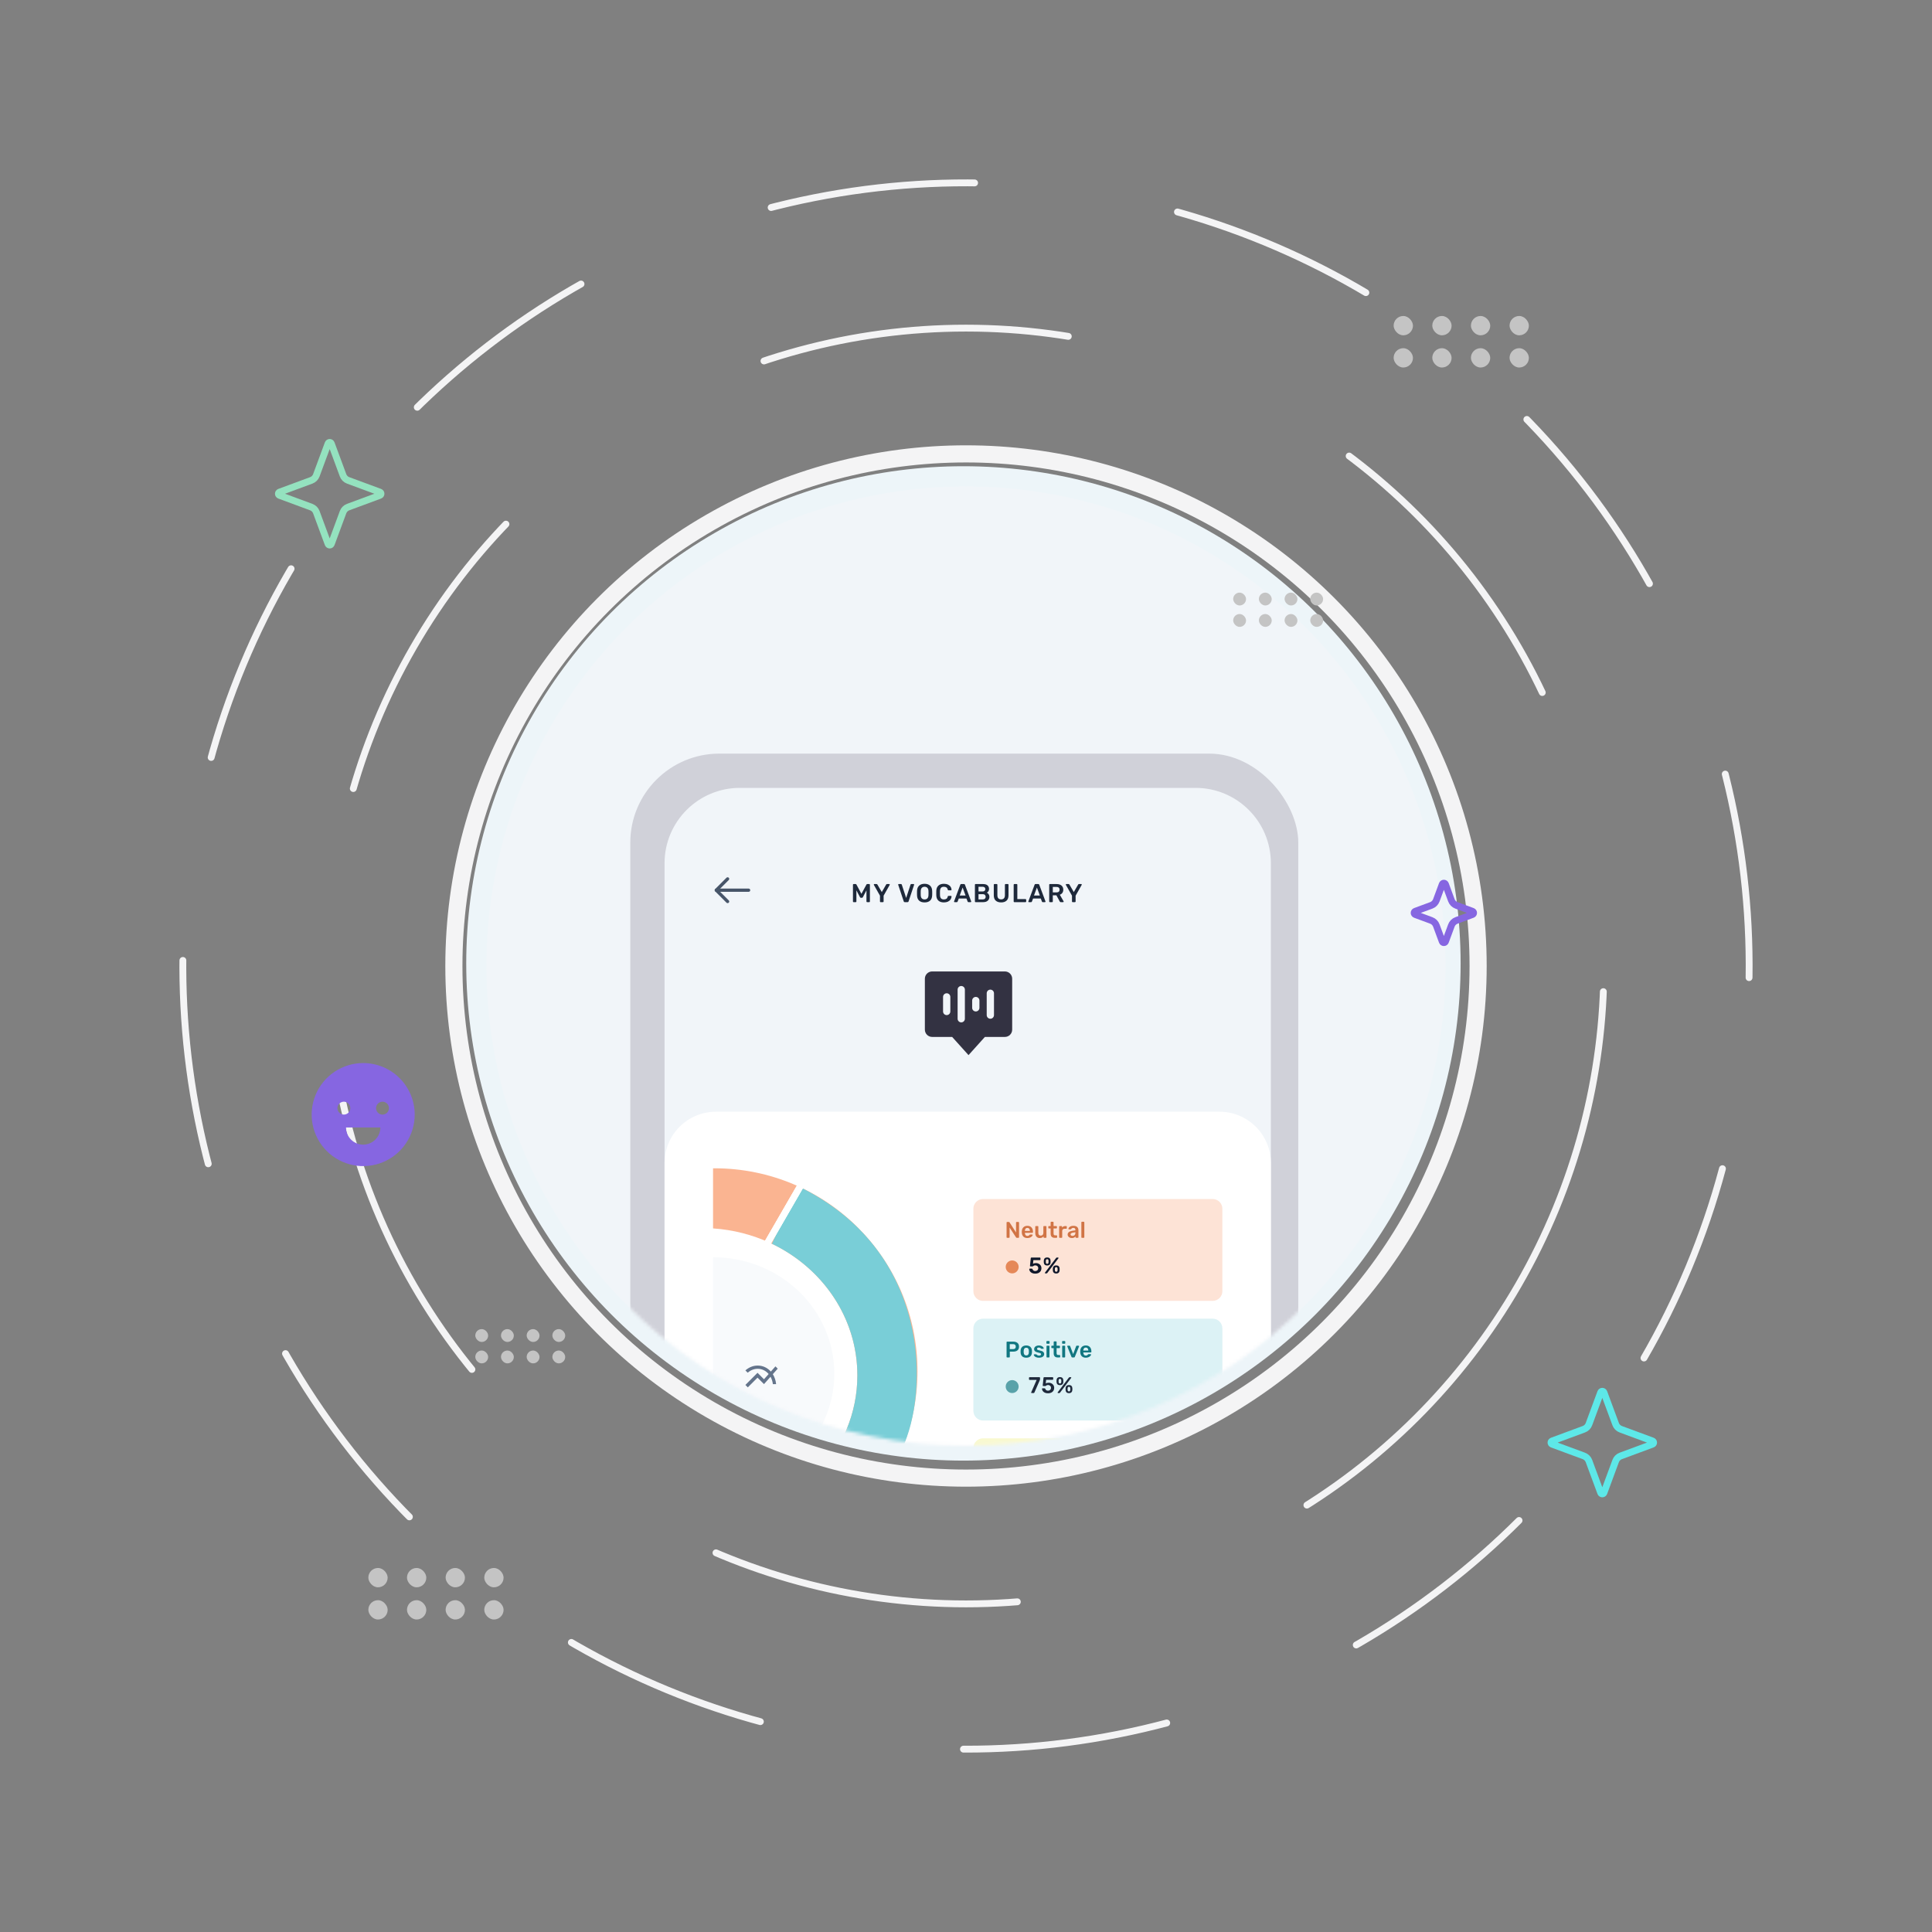 <svg xmlns="http://www.w3.org/2000/svg" width="564" height="564" viewBox="0 0 564 564" fill="none">
<rect x="0" y="0" width="564" height="564" fill="#808080" stroke="none"/>
<circle cx="281.248" cy="281.248" r="145.143" fill="#EDF5F9"/>
<circle cx="282" cy="282" r="228.619" transform="rotate(15 282 282)" stroke="#F4F4F5" stroke-width="2" stroke-linecap="round" stroke-linejoin="round" stroke-dasharray="60 60"/>
<circle cx="282" cy="282" r="186.213" transform="rotate(30 282 282)" stroke="#F4F4F5" stroke-width="2" stroke-linecap="round" stroke-linejoin="round" stroke-dasharray="90 90"/>
<rect x="406.838" y="92.244" width="5.64" height="5.64" rx="2.82" fill="#C4C4C4"/>
<rect x="418.119" y="92.244" width="5.64" height="5.64" rx="2.82" fill="#C4C4C4"/>
<rect x="429.398" y="92.244" width="5.64" height="5.64" rx="2.82" fill="#C4C4C4"/>
<rect x="440.68" y="92.244" width="5.64" height="5.64" rx="2.82" fill="#C4C4C4"/>
<rect x="406.838" y="101.645" width="5.64" height="5.64" rx="2.82" fill="#C4C4C4"/>
<rect x="418.119" y="101.645" width="5.64" height="5.64" rx="2.82" fill="#C4C4C4"/>
<rect x="429.398" y="101.645" width="5.64" height="5.64" rx="2.82" fill="#C4C4C4"/>
<rect x="440.68" y="101.645" width="5.64" height="5.64" rx="2.82" fill="#C4C4C4"/>
<g clip-path="url(#clip0)">
<path d="M106.023 310.335C103.048 310.335 100.14 311.217 97.667 312.87C95.194 314.522 93.266 316.871 92.127 319.62C90.989 322.368 90.691 325.392 91.271 328.31C91.852 331.228 93.284 333.908 95.388 336.011C97.491 338.115 100.171 339.547 103.089 340.127C106.006 340.708 109.031 340.41 111.779 339.271C114.527 338.133 116.876 336.205 118.529 333.732C120.182 331.258 121.064 328.35 121.064 325.376C121.064 321.387 119.479 317.561 116.659 314.74C113.838 311.92 110.012 310.335 106.023 310.335V310.335ZM98.503 323.496C98.503 323.124 98.613 322.76 98.82 322.451C99.026 322.142 99.32 321.901 99.663 321.759C100.007 321.616 100.385 321.579 100.75 321.652C101.114 321.724 101.449 321.903 101.712 322.166C101.975 322.429 102.154 322.764 102.227 323.129C102.299 323.493 102.262 323.871 102.12 324.215C101.978 324.559 101.737 324.852 101.427 325.059C101.118 325.265 100.755 325.376 100.383 325.376C99.884 325.376 99.406 325.178 99.053 324.825C98.701 324.472 98.503 323.994 98.503 323.496ZM106.023 334.149C104.693 334.149 103.418 333.621 102.478 332.681C101.538 331.741 101.01 330.465 101.01 329.136H111.037C111.037 330.465 110.509 331.741 109.568 332.681C108.628 333.621 107.353 334.149 106.023 334.149ZM111.663 325.376C111.292 325.376 110.928 325.265 110.619 325.059C110.31 324.852 110.069 324.559 109.926 324.215C109.784 323.871 109.747 323.493 109.819 323.129C109.892 322.764 110.071 322.429 110.334 322.166C110.597 321.903 110.932 321.724 111.297 321.652C111.661 321.579 112.039 321.616 112.383 321.759C112.726 321.901 113.02 322.142 113.227 322.451C113.433 322.76 113.544 323.124 113.544 323.496C113.544 323.994 113.345 324.472 112.993 324.825C112.64 325.178 112.162 325.376 111.663 325.376Z" fill="#8666E1"/>
</g>
<rect x="107.527" y="457.734" width="5.64" height="5.64" rx="2.82" fill="#C4C4C4"/>
<rect x="118.809" y="457.734" width="5.64" height="5.64" rx="2.82" fill="#C4C4C4"/>
<rect x="130.088" y="457.734" width="5.64" height="5.64" rx="2.82" fill="#C4C4C4"/>
<rect x="141.369" y="457.734" width="5.64" height="5.64" rx="2.82" fill="#C4C4C4"/>
<rect x="107.527" y="467.134" width="5.64" height="5.64" rx="2.82" fill="#C4C4C4"/>
<rect x="118.809" y="467.134" width="5.64" height="5.64" rx="2.82" fill="#C4C4C4"/>
<rect x="130.088" y="467.134" width="5.64" height="5.64" rx="2.82" fill="#C4C4C4"/>
<rect x="141.369" y="467.134" width="5.64" height="5.64" rx="2.82" fill="#C4C4C4"/>
<path d="M468.223 406.474L471.655 415.749C471.908 416.433 472.448 416.973 473.132 417.226L482.406 420.658C482.841 420.819 482.841 421.434 482.406 421.596L473.132 425.027C472.448 425.281 471.908 425.82 471.655 426.504L468.223 435.779C468.062 436.214 467.446 436.214 467.285 435.779L463.853 426.504C463.6 425.82 463.061 425.281 462.376 425.027L453.102 421.596C452.667 421.434 452.667 420.819 453.102 420.658L462.376 417.226C463.061 416.973 463.6 416.433 463.853 415.749L467.285 406.474C467.446 406.039 468.062 406.039 468.223 406.474Z" stroke="#5DE8E8" stroke-width="2"/>
<path d="M96.715 129.483L100.147 138.757C100.4 139.441 100.94 139.981 101.624 140.234L110.898 143.666C111.334 143.827 111.334 144.443 110.898 144.604L101.624 148.036C100.94 148.289 100.4 148.828 100.147 149.513L96.715 158.787C96.554 159.222 95.938 159.222 95.777 158.787L92.346 149.513C92.092 148.828 91.553 148.289 90.868 148.036L81.594 144.604C81.159 144.443 81.159 143.827 81.594 143.666L90.868 140.234C91.553 139.981 92.092 139.441 92.346 138.757L95.777 129.483C95.938 129.047 96.554 129.047 96.715 129.483Z" stroke="#94E2BF" stroke-width="2"/>
<circle cx="282" cy="282" r="140" fill="#F1F5F9"/>
<circle cx="282" cy="282" r="149.5" stroke="#F4F4F5" stroke-width="5"/>
<mask id="mask0" mask-type="alpha" maskUnits="userSpaceOnUse" x="142" y="142" width="280" height="280">
<circle cx="282" cy="282" r="140" fill="#F1F5F9"/>
</mask>
<g mask="url(#mask0)">
<rect x="184" y="220" width="195" height="274" rx="26" fill="#D0D1D9"/>
<path d="M194 252C194 239.85 203.85 230 216 230H349C361.15 230 371 239.85 371 252V462C371 474.15 361.15 484 349 484H216C203.85 484 194 474.15 194 462V252Z" fill="#F1F5F9"/>
<path d="M249.189 263.362C249.133 263.362 249.088 263.347 249.053 263.317C249.018 263.281 249 263.236 249 263.181V258.264C249 258.209 249.018 258.164 249.053 258.128C249.088 258.093 249.133 258.076 249.189 258.076H249.785C249.891 258.076 249.967 258.123 250.012 258.219L251.47 260.938L252.942 258.219C252.992 258.123 253.068 258.076 253.169 258.076H253.758C253.813 258.076 253.858 258.093 253.894 258.128C253.929 258.164 253.947 258.209 253.947 258.264V263.181C253.947 263.236 253.929 263.281 253.894 263.317C253.858 263.347 253.813 263.362 253.758 263.362H253.123C253.073 263.362 253.03 263.344 252.995 263.309C252.96 263.274 252.942 263.231 252.942 263.181V259.911L251.885 261.927C251.819 262.038 251.734 262.093 251.628 262.093H251.318C251.213 262.093 251.127 262.038 251.062 261.927L250.004 259.911V263.181C250.004 263.231 249.987 263.274 249.952 263.309C249.921 263.344 249.879 263.362 249.823 263.362H249.189Z" fill="#1E293B"/>
<path d="M257.07 263.362C257.019 263.362 256.977 263.344 256.941 263.309C256.906 263.274 256.888 263.231 256.888 263.181V261.474L255.106 258.317C255.091 258.292 255.083 258.264 255.083 258.234C255.083 258.189 255.099 258.151 255.129 258.121C255.159 258.091 255.194 258.076 255.235 258.076H255.907C255.962 258.076 256.007 258.091 256.043 258.121C256.083 258.151 256.113 258.184 256.133 258.219L257.417 260.417L258.693 258.219C258.754 258.123 258.832 258.076 258.927 258.076H259.592C259.637 258.076 259.675 258.091 259.705 258.121C259.736 258.151 259.751 258.189 259.751 258.234C259.751 258.264 259.743 258.292 259.728 258.317L257.946 261.474V263.181C257.946 263.231 257.928 263.274 257.893 263.309C257.858 263.344 257.812 263.362 257.757 263.362H257.07Z" fill="#1E293B"/>
<path d="M264.115 263.362C263.969 263.362 263.873 263.291 263.828 263.15L262.212 258.302L262.197 258.234C262.197 258.189 262.212 258.151 262.242 258.121C262.272 258.091 262.31 258.076 262.355 258.076H263.02C263.085 258.076 263.136 258.093 263.171 258.128C263.211 258.159 263.239 258.196 263.254 258.242L264.53 262.131L265.807 258.242C265.817 258.201 265.842 258.164 265.882 258.128C265.922 258.093 265.975 258.076 266.041 258.076H266.705C266.746 258.076 266.781 258.091 266.811 258.121C266.846 258.151 266.864 258.189 266.864 258.234L266.849 258.302L265.233 263.15C265.187 263.291 265.092 263.362 264.946 263.362H264.115Z" fill="#1E293B"/>
<path d="M269.91 263.437C269.225 263.437 268.692 263.264 268.309 262.916C267.926 262.569 267.725 262.053 267.705 261.368C267.7 261.222 267.697 261.008 267.697 260.726C267.697 260.439 267.7 260.223 267.705 260.077C267.725 259.407 267.931 258.894 268.324 258.536C268.717 258.179 269.245 258 269.91 258C270.575 258 271.103 258.179 271.496 258.536C271.894 258.894 272.103 259.407 272.123 260.077C272.133 260.369 272.138 260.585 272.138 260.726C272.138 260.862 272.133 261.076 272.123 261.368C272.098 262.053 271.894 262.569 271.511 262.916C271.128 263.264 270.595 263.437 269.91 263.437ZM269.91 262.569C270.247 262.569 270.517 262.468 270.718 262.267C270.919 262.06 271.028 261.748 271.043 261.33C271.053 261.028 271.058 260.824 271.058 260.719C271.058 260.603 271.053 260.399 271.043 260.107C271.028 259.689 270.919 259.379 270.718 259.178C270.517 258.972 270.247 258.868 269.91 258.868C269.578 258.868 269.311 258.972 269.11 259.178C268.908 259.379 268.8 259.689 268.785 260.107C268.78 260.253 268.777 260.457 268.777 260.719C268.777 260.975 268.78 261.179 268.785 261.33C268.8 261.748 268.906 262.06 269.102 262.267C269.303 262.468 269.573 262.569 269.91 262.569Z" fill="#1E293B"/>
<path d="M275.546 263.437C274.851 263.437 274.313 263.259 273.93 262.901C273.552 262.544 273.351 262.04 273.326 261.391C273.321 261.255 273.318 261.033 273.318 260.726C273.318 260.414 273.321 260.188 273.326 260.047C273.351 259.402 273.555 258.901 273.938 258.544C274.325 258.181 274.861 258 275.546 258C275.994 258 276.384 258.078 276.717 258.234C277.049 258.385 277.306 258.594 277.487 258.861C277.668 259.123 277.764 259.42 277.774 259.752V259.767C277.774 259.807 277.756 259.843 277.721 259.873C277.691 259.898 277.656 259.911 277.615 259.911H276.898C276.838 259.911 276.792 259.898 276.762 259.873C276.732 259.848 276.707 259.8 276.687 259.729C276.606 259.412 276.473 259.191 276.286 259.065C276.1 258.934 275.851 258.868 275.539 258.868C274.814 258.868 274.436 259.274 274.406 260.084C274.401 260.22 274.398 260.429 274.398 260.711C274.398 260.993 274.401 261.207 274.406 261.353C274.436 262.164 274.814 262.569 275.539 262.569C275.851 262.569 276.1 262.504 276.286 262.373C276.478 262.242 276.611 262.02 276.687 261.708C276.702 261.638 276.724 261.59 276.754 261.565C276.79 261.539 276.838 261.527 276.898 261.527H277.615C277.661 261.527 277.698 261.542 277.729 261.572C277.764 261.602 277.779 261.64 277.774 261.685C277.764 262.018 277.668 262.317 277.487 262.584C277.306 262.846 277.049 263.055 276.717 263.211C276.384 263.362 275.994 263.437 275.546 263.437Z" fill="#1E293B"/>
<path d="M278.663 263.362C278.623 263.362 278.585 263.347 278.55 263.317C278.52 263.286 278.505 263.249 278.505 263.203L278.52 263.135L280.34 258.264C280.375 258.138 280.463 258.076 280.604 258.076H281.428C281.558 258.076 281.647 258.138 281.692 258.264L283.512 263.135C283.517 263.15 283.519 263.173 283.519 263.203C283.519 263.249 283.504 263.286 283.474 263.317C283.444 263.347 283.409 263.362 283.368 263.362H282.711C282.646 263.362 282.596 263.347 282.56 263.317C282.525 263.286 282.502 263.254 282.492 263.218L282.137 262.297H279.894L279.54 263.218C279.499 263.314 279.426 263.362 279.321 263.362H278.663ZM281.873 261.429L281.012 259.095L280.159 261.429H281.873Z" fill="#1E293B"/>
<path d="M284.783 263.362C284.733 263.362 284.69 263.344 284.655 263.309C284.62 263.274 284.602 263.231 284.602 263.181V258.264C284.602 258.209 284.617 258.164 284.647 258.128C284.683 258.093 284.728 258.076 284.783 258.076H286.973C287.562 258.076 288 258.206 288.287 258.468C288.579 258.725 288.725 259.077 288.725 259.526C288.725 259.787 288.66 260.011 288.529 260.198C288.403 260.379 288.255 260.51 288.084 260.59C288.295 260.686 288.471 260.842 288.612 261.059C288.758 261.275 288.831 261.522 288.831 261.799C288.831 262.267 288.673 262.644 288.355 262.931C288.043 263.218 287.603 263.362 287.034 263.362H284.783ZM286.837 260.243C287.099 260.243 287.298 260.18 287.434 260.054C287.57 259.928 287.638 259.76 287.638 259.548C287.638 259.332 287.57 259.166 287.434 259.05C287.298 258.929 287.099 258.868 286.837 258.868H285.652V260.243H286.837ZM286.913 262.561C287.175 262.561 287.379 262.491 287.525 262.35C287.671 262.204 287.744 262.02 287.744 261.799C287.744 261.572 287.671 261.388 287.525 261.247C287.379 261.101 287.175 261.028 286.913 261.028H285.652V262.561H286.913Z" fill="#1E293B"/>
<path d="M292.264 263.437C291.584 263.437 291.056 263.264 290.678 262.916C290.3 262.569 290.112 262.043 290.112 261.338V258.264C290.112 258.209 290.127 258.164 290.157 258.128C290.192 258.093 290.237 258.076 290.293 258.076H290.98C291.035 258.076 291.078 258.093 291.108 258.128C291.144 258.164 291.161 258.209 291.161 258.264V261.338C291.161 261.741 291.257 262.045 291.448 262.252C291.64 262.453 291.912 262.554 292.264 262.554C292.616 262.554 292.886 262.453 293.072 262.252C293.263 262.045 293.359 261.741 293.359 261.338V258.264C293.359 258.209 293.377 258.164 293.412 258.128C293.447 258.093 293.492 258.076 293.548 258.076H294.227C294.283 258.076 294.326 258.093 294.356 258.128C294.391 258.164 294.409 258.209 294.409 258.264V261.338C294.409 262.043 294.22 262.569 293.842 262.916C293.47 263.264 292.944 263.437 292.264 263.437Z" fill="#1E293B"/>
<path d="M296.1 263.362C296.049 263.362 296.006 263.344 295.971 263.309C295.936 263.274 295.918 263.231 295.918 263.181V258.257C295.918 258.201 295.936 258.159 295.971 258.128C296.006 258.093 296.049 258.076 296.1 258.076H296.802C296.857 258.076 296.9 258.093 296.93 258.128C296.965 258.159 296.983 258.201 296.983 258.257V262.463H299.377C299.432 262.463 299.478 262.481 299.513 262.516C299.548 262.551 299.566 262.597 299.566 262.652V263.181C299.566 263.236 299.548 263.281 299.513 263.317C299.478 263.347 299.432 263.362 299.377 263.362H296.1Z" fill="#1E293B"/>
<path d="M300.352 263.362C300.312 263.362 300.274 263.347 300.239 263.317C300.208 263.286 300.193 263.249 300.193 263.203L300.208 263.135L302.028 258.264C302.064 258.138 302.152 258.076 302.293 258.076H303.116C303.247 258.076 303.335 258.138 303.38 258.264L305.2 263.135C305.205 263.15 305.208 263.173 305.208 263.203C305.208 263.249 305.193 263.286 305.163 263.317C305.132 263.347 305.097 263.362 305.057 263.362H304.4C304.334 263.362 304.284 263.347 304.249 263.317C304.213 263.286 304.191 263.254 304.181 263.218L303.826 262.297H301.583L301.228 263.218C301.188 263.314 301.115 263.362 301.009 263.362H300.352ZM303.561 261.429L302.701 259.095L301.847 261.429H303.561Z" fill="#1E293B"/>
<path d="M306.472 263.362C306.421 263.362 306.379 263.344 306.343 263.309C306.308 263.274 306.29 263.231 306.29 263.181V258.264C306.29 258.209 306.306 258.164 306.336 258.128C306.371 258.093 306.416 258.076 306.472 258.076H308.428C309.042 258.076 309.523 258.219 309.87 258.506C310.223 258.793 310.399 259.201 310.399 259.729C310.399 260.097 310.308 260.407 310.127 260.658C309.951 260.905 309.704 261.084 309.387 261.194L310.489 263.12C310.504 263.15 310.512 263.178 310.512 263.203C310.512 263.249 310.494 263.286 310.459 263.317C310.429 263.347 310.394 263.362 310.353 263.362H309.666C309.586 263.362 309.523 263.344 309.477 263.309C309.437 263.274 309.399 263.223 309.364 263.158L308.39 261.368H307.34V263.181C307.34 263.231 307.323 263.274 307.287 263.309C307.257 263.344 307.214 263.362 307.159 263.362H306.472ZM308.405 260.515C308.707 260.515 308.934 260.447 309.085 260.311C309.241 260.175 309.319 259.979 309.319 259.722C309.319 259.465 309.241 259.266 309.085 259.125C308.934 258.984 308.707 258.914 308.405 258.914H307.34V260.515H308.405Z" fill="#1E293B"/>
<path d="M313.121 263.362C313.071 263.362 313.028 263.344 312.993 263.309C312.958 263.274 312.94 263.231 312.94 263.181V261.474L311.158 258.317C311.143 258.292 311.135 258.264 311.135 258.234C311.135 258.189 311.15 258.151 311.18 258.121C311.21 258.091 311.246 258.076 311.286 258.076H311.958C312.014 258.076 312.059 258.091 312.094 258.121C312.134 258.151 312.165 258.184 312.185 258.219L313.469 260.417L314.745 258.219C314.805 258.123 314.883 258.076 314.979 258.076H315.644C315.689 258.076 315.727 258.091 315.757 258.121C315.787 258.151 315.802 258.189 315.802 258.234C315.802 258.264 315.795 258.292 315.779 258.317L313.997 261.474V263.181C313.997 263.231 313.98 263.274 313.944 263.309C313.909 263.344 313.864 263.362 313.808 263.362H313.121Z" fill="#1E293B"/>
<g clip-path="url(#clip1)">
<g clip-path="url(#clip2)">
<path fill-rule="evenodd" clip-rule="evenodd" d="M208.633 259.872C208.633 259.611 208.844 259.4 209.105 259.4H218.545C218.805 259.4 219.017 259.611 219.017 259.872C219.017 260.133 218.805 260.344 218.545 260.344H209.105C208.844 260.344 208.633 260.133 208.633 259.872Z" fill="#475569"/>
<path fill-rule="evenodd" clip-rule="evenodd" d="M212.743 256.234C212.927 256.418 212.927 256.717 212.743 256.902L209.772 259.872L212.743 262.842C212.927 263.026 212.927 263.325 212.743 263.51C212.558 263.694 212.259 263.694 212.075 263.51L208.771 260.206C208.587 260.021 208.587 259.722 208.771 259.538L212.075 256.234C212.259 256.05 212.558 256.05 212.743 256.234Z" fill="#475569"/>
</g>
</g>
<path d="M249.259 359.288C249.204 359.288 249.158 359.273 249.123 359.243C249.088 359.207 249.07 359.162 249.07 359.107V354.19C249.07 354.135 249.088 354.09 249.123 354.054C249.158 354.019 249.204 354.002 249.259 354.002H249.856C249.961 354.002 250.037 354.049 250.082 354.145L251.54 356.864L253.012 354.145C253.063 354.049 253.138 354.002 253.239 354.002H253.828C253.883 354.002 253.929 354.019 253.964 354.054C253.999 354.09 254.017 354.135 254.017 354.19V359.107C254.017 359.162 253.999 359.207 253.964 359.243C253.929 359.273 253.883 359.288 253.828 359.288H253.194C253.143 359.288 253.101 359.27 253.065 359.235C253.03 359.2 253.012 359.157 253.012 359.107V355.837L251.955 357.853C251.89 357.964 251.804 358.019 251.698 358.019H251.389C251.283 358.019 251.197 357.964 251.132 357.853L250.075 355.837V359.107C250.075 359.157 250.057 359.2 250.022 359.235C249.992 359.27 249.949 359.288 249.893 359.288H249.259Z" fill="#1E293B"/>
<path d="M257.14 359.288C257.09 359.288 257.047 359.27 257.012 359.235C256.976 359.2 256.959 359.157 256.959 359.107V357.4L255.176 354.243C255.161 354.218 255.154 354.19 255.154 354.16C255.154 354.115 255.169 354.077 255.199 354.047C255.229 354.017 255.265 354.002 255.305 354.002H255.977C256.032 354.002 256.078 354.017 256.113 354.047C256.153 354.077 256.183 354.11 256.204 354.145L257.487 356.343L258.764 354.145C258.824 354.049 258.902 354.002 258.998 354.002H259.662C259.708 354.002 259.745 354.017 259.776 354.047C259.806 354.077 259.821 354.115 259.821 354.16C259.821 354.19 259.813 354.218 259.798 354.243L258.016 357.4V359.107C258.016 359.157 257.998 359.2 257.963 359.235C257.928 359.27 257.883 359.288 257.827 359.288H257.14Z" fill="#1E293B"/>
<path d="M264.185 359.288C264.039 359.288 263.944 359.217 263.898 359.076L262.282 354.228L262.267 354.16C262.267 354.115 262.282 354.077 262.312 354.047C262.343 354.017 262.38 354.002 262.426 354.002H263.09C263.156 354.002 263.206 354.019 263.241 354.054C263.282 354.085 263.309 354.122 263.324 354.168L264.601 358.057L265.877 354.168C265.887 354.127 265.912 354.09 265.953 354.054C265.993 354.019 266.046 354.002 266.111 354.002H266.776C266.816 354.002 266.851 354.017 266.881 354.047C266.917 354.077 266.934 354.115 266.934 354.16L266.919 354.228L265.303 359.076C265.258 359.217 265.162 359.288 265.016 359.288H264.185Z" fill="#1E293B"/>
<path d="M269.98 359.363C269.296 359.363 268.762 359.19 268.379 358.842C267.997 358.495 267.795 357.979 267.775 357.294C267.77 357.148 267.768 356.934 267.768 356.652C267.768 356.365 267.77 356.149 267.775 356.003C267.795 355.333 268.002 354.82 268.394 354.462C268.787 354.105 269.316 353.926 269.98 353.926C270.645 353.926 271.174 354.105 271.566 354.462C271.964 354.82 272.173 355.333 272.193 356.003C272.203 356.295 272.208 356.511 272.208 356.652C272.208 356.788 272.203 357.002 272.193 357.294C272.168 357.979 271.964 358.495 271.581 358.842C271.199 359.19 270.665 359.363 269.98 359.363ZM269.98 358.495C270.318 358.495 270.587 358.394 270.788 358.193C270.99 357.986 271.098 357.674 271.113 357.256C271.123 356.954 271.128 356.75 271.128 356.645C271.128 356.529 271.123 356.325 271.113 356.033C271.098 355.615 270.99 355.306 270.788 355.104C270.587 354.898 270.318 354.795 269.98 354.795C269.648 354.795 269.381 354.898 269.18 355.104C268.978 355.306 268.87 355.615 268.855 356.033C268.85 356.179 268.848 356.383 268.848 356.645C268.848 356.902 268.85 357.105 268.855 357.256C268.87 357.674 268.976 357.986 269.172 358.193C269.374 358.394 269.643 358.495 269.98 358.495Z" fill="#1E293B"/>
<path d="M275.616 359.363C274.922 359.363 274.383 359.185 274 358.827C273.623 358.47 273.421 357.966 273.396 357.317C273.391 357.181 273.389 356.959 273.389 356.652C273.389 356.34 273.391 356.114 273.396 355.973C273.421 355.328 273.625 354.827 274.008 354.47C274.396 354.107 274.932 353.926 275.616 353.926C276.065 353.926 276.455 354.004 276.787 354.16C277.119 354.311 277.376 354.52 277.557 354.787C277.739 355.049 277.834 355.346 277.844 355.678V355.693C277.844 355.733 277.827 355.769 277.791 355.799C277.761 355.824 277.726 355.837 277.686 355.837H276.968C276.908 355.837 276.863 355.824 276.832 355.799C276.802 355.774 276.777 355.726 276.757 355.655C276.676 355.338 276.543 355.117 276.357 354.991C276.17 354.86 275.921 354.795 275.609 354.795C274.884 354.795 274.506 355.2 274.476 356.01C274.471 356.146 274.469 356.355 274.469 356.637C274.469 356.919 274.471 357.133 274.476 357.279C274.506 358.09 274.884 358.495 275.609 358.495C275.921 358.495 276.17 358.43 276.357 358.299C276.548 358.168 276.681 357.946 276.757 357.634C276.772 357.564 276.795 357.516 276.825 357.491C276.86 357.465 276.908 357.453 276.968 357.453H277.686C277.731 357.453 277.769 357.468 277.799 357.498C277.834 357.528 277.849 357.566 277.844 357.611C277.834 357.944 277.739 358.243 277.557 358.51C277.376 358.772 277.119 358.981 276.787 359.137C276.455 359.288 276.065 359.363 275.616 359.363Z" fill="#1E293B"/>
<path d="M278.734 359.288C278.694 359.288 278.656 359.273 278.621 359.243C278.59 359.212 278.575 359.175 278.575 359.129L278.59 359.061L280.41 354.19C280.446 354.064 280.534 354.002 280.675 354.002H281.498C281.629 354.002 281.717 354.064 281.762 354.19L283.582 359.061C283.587 359.076 283.59 359.099 283.59 359.129C283.59 359.175 283.575 359.212 283.544 359.243C283.514 359.273 283.479 359.288 283.439 359.288H282.782C282.716 359.288 282.666 359.273 282.631 359.243C282.595 359.212 282.573 359.18 282.563 359.144L282.208 358.223H279.965L279.61 359.144C279.57 359.24 279.497 359.288 279.391 359.288H278.734ZM281.943 357.355L281.082 355.021L280.229 357.355H281.943Z" fill="#1E293B"/>
<path d="M284.854 359.288C284.803 359.288 284.76 359.27 284.725 359.235C284.69 359.2 284.672 359.157 284.672 359.107V354.19C284.672 354.135 284.687 354.09 284.718 354.054C284.753 354.019 284.798 354.002 284.854 354.002H287.044C287.633 354.002 288.071 354.132 288.358 354.394C288.65 354.651 288.796 355.003 288.796 355.452C288.796 355.713 288.73 355.937 288.599 356.124C288.474 356.305 288.325 356.436 288.154 356.516C288.365 356.612 288.542 356.768 288.683 356.985C288.829 357.201 288.902 357.448 288.902 357.725C288.902 358.193 288.743 358.571 288.426 358.857C288.114 359.144 287.673 359.288 287.104 359.288H284.854ZM286.908 356.169C287.17 356.169 287.368 356.106 287.504 355.98C287.64 355.854 287.708 355.686 287.708 355.474C287.708 355.258 287.64 355.092 287.504 354.976C287.368 354.855 287.17 354.795 286.908 354.795H285.722V356.169H286.908ZM286.983 358.487C287.245 358.487 287.449 358.417 287.595 358.276C287.741 358.13 287.814 357.946 287.814 357.725C287.814 357.498 287.741 357.314 287.595 357.173C287.449 357.027 287.245 356.954 286.983 356.954H285.722V358.487H286.983Z" fill="#1E293B"/>
<path d="M292.334 359.363C291.655 359.363 291.126 359.19 290.748 358.842C290.371 358.495 290.182 357.969 290.182 357.264V354.19C290.182 354.135 290.197 354.09 290.227 354.054C290.262 354.019 290.308 354.002 290.363 354.002H291.05C291.106 354.002 291.149 354.019 291.179 354.054C291.214 354.09 291.232 354.135 291.232 354.19V357.264C291.232 357.667 291.327 357.971 291.519 358.178C291.71 358.379 291.982 358.48 292.334 358.48C292.687 358.48 292.956 358.379 293.142 358.178C293.334 357.971 293.429 357.667 293.429 357.264V354.19C293.429 354.135 293.447 354.09 293.482 354.054C293.517 354.019 293.563 354.002 293.618 354.002H294.298C294.353 354.002 294.396 354.019 294.426 354.054C294.461 354.09 294.479 354.135 294.479 354.19V357.264C294.479 357.969 294.29 358.495 293.913 358.842C293.54 359.19 293.014 359.363 292.334 359.363Z" fill="#1E293B"/>
<path d="M296.17 359.288C296.119 359.288 296.077 359.27 296.041 359.235C296.006 359.2 295.989 359.157 295.989 359.107V354.183C295.989 354.127 296.006 354.085 296.041 354.054C296.077 354.019 296.119 354.002 296.17 354.002H296.872C296.928 354.002 296.97 354.019 297.001 354.054C297.036 354.085 297.053 354.127 297.053 354.183V358.389H299.447C299.503 358.389 299.548 358.407 299.583 358.442C299.619 358.477 299.636 358.523 299.636 358.578V359.107C299.636 359.162 299.619 359.207 299.583 359.243C299.548 359.273 299.503 359.288 299.447 359.288H296.17Z" fill="#1E293B"/>
<path d="M300.422 359.288C300.382 359.288 300.344 359.273 300.309 359.243C300.279 359.212 300.264 359.175 300.264 359.129L300.279 359.061L302.099 354.19C302.134 354.064 302.222 354.002 302.363 354.002H303.186C303.317 354.002 303.405 354.064 303.451 354.19L305.271 359.061C305.276 359.076 305.278 359.099 305.278 359.129C305.278 359.175 305.263 359.212 305.233 359.243C305.203 359.273 305.167 359.288 305.127 359.288H304.47C304.405 359.288 304.354 359.273 304.319 359.243C304.284 359.212 304.261 359.18 304.251 359.144L303.896 358.223H301.653L301.298 359.144C301.258 359.24 301.185 359.288 301.079 359.288H300.422ZM303.632 357.355L302.771 355.021L301.917 357.355H303.632Z" fill="#1E293B"/>
<path d="M306.542 359.288C306.492 359.288 306.449 359.27 306.414 359.235C306.378 359.2 306.361 359.157 306.361 359.107V354.19C306.361 354.135 306.376 354.09 306.406 354.054C306.441 354.019 306.487 354.002 306.542 354.002H308.498C309.112 354.002 309.593 354.145 309.94 354.432C310.293 354.719 310.469 355.127 310.469 355.655C310.469 356.023 310.378 356.333 310.197 356.584C310.021 356.831 309.774 357.01 309.457 357.121L310.56 359.046C310.575 359.076 310.582 359.104 310.582 359.129C310.582 359.175 310.565 359.212 310.529 359.243C310.499 359.273 310.464 359.288 310.424 359.288H309.737C309.656 359.288 309.593 359.27 309.548 359.235C309.507 359.2 309.47 359.149 309.434 359.084L308.46 357.294H307.411V359.107C307.411 359.157 307.393 359.2 307.358 359.235C307.327 359.27 307.285 359.288 307.229 359.288H306.542ZM308.475 356.441C308.777 356.441 309.004 356.373 309.155 356.237C309.311 356.101 309.389 355.905 309.389 355.648C309.389 355.391 309.311 355.192 309.155 355.051C309.004 354.91 308.777 354.84 308.475 354.84H307.411V356.441H308.475Z" fill="#1E293B"/>
<path d="M313.191 359.288C313.141 359.288 313.098 359.27 313.063 359.235C313.028 359.2 313.01 359.157 313.01 359.107V357.4L311.228 354.243C311.213 354.218 311.205 354.19 311.205 354.16C311.205 354.115 311.22 354.077 311.251 354.047C311.281 354.017 311.316 354.002 311.356 354.002H312.028C312.084 354.002 312.129 354.017 312.164 354.047C312.205 354.077 312.235 354.11 312.255 354.145L313.539 356.343L314.815 354.145C314.876 354.049 314.954 354.002 315.049 354.002H315.714C315.759 354.002 315.797 354.017 315.827 354.047C315.857 354.077 315.872 354.115 315.872 354.16C315.872 354.19 315.865 354.218 315.85 354.243L314.067 357.4V359.107C314.067 359.157 314.05 359.2 314.015 359.235C313.979 359.27 313.934 359.288 313.879 359.288H313.191Z" fill="#1E293B"/>
<path d="M194 339.536C194 331.252 200.716 324.536 209 324.536H356C364.284 324.536 371 331.252 371 339.536V484.072H194V339.536Z" fill="white"/>
<g clip-path="url(#clip3)">
<path d="M293.356 283.59H272.116C271.553 283.59 271.013 283.814 270.614 284.212C270.216 284.61 269.992 285.151 269.992 285.714V300.582C269.992 301.145 270.216 301.686 270.614 302.084C271.013 302.482 271.553 302.706 272.116 302.706H277.957L282.736 308.016L287.515 302.706H293.356C293.92 302.706 294.46 302.482 294.858 302.084C295.256 301.686 295.48 301.145 295.48 300.582V285.714C295.48 285.151 295.256 284.61 294.858 284.212C294.46 283.814 293.92 283.59 293.356 283.59ZM277.426 295.272C277.426 295.554 277.314 295.824 277.115 296.023C276.916 296.222 276.646 296.334 276.364 296.334C276.083 296.334 275.812 296.222 275.613 296.023C275.414 295.824 275.302 295.554 275.302 295.272V291.024C275.302 290.742 275.414 290.472 275.613 290.273C275.812 290.074 276.083 289.962 276.364 289.962C276.646 289.962 276.916 290.074 277.115 290.273C277.314 290.472 277.426 290.742 277.426 291.024V295.272ZM281.674 297.396C281.674 297.678 281.562 297.948 281.363 298.147C281.164 298.346 280.894 298.458 280.612 298.458C280.331 298.458 280.06 298.346 279.861 298.147C279.662 297.948 279.55 297.678 279.55 297.396V288.9C279.55 288.618 279.662 288.348 279.861 288.149C280.06 287.95 280.331 287.838 280.612 287.838C280.894 287.838 281.164 287.95 281.363 288.149C281.562 288.348 281.674 288.618 281.674 288.9V297.396ZM285.922 294.21C285.922 294.492 285.81 294.762 285.611 294.961C285.412 295.16 285.142 295.272 284.86 295.272C284.579 295.272 284.308 295.16 284.109 294.961C283.91 294.762 283.798 294.492 283.798 294.21V292.086C283.798 291.804 283.91 291.534 284.109 291.335C284.308 291.136 284.579 291.024 284.86 291.024C285.142 291.024 285.412 291.136 285.611 291.335C285.81 291.534 285.922 291.804 285.922 292.086V294.21ZM290.17 296.334C290.17 296.616 290.058 296.886 289.859 297.085C289.66 297.284 289.39 297.396 289.108 297.396C288.827 297.396 288.556 297.284 288.357 297.085C288.158 296.886 288.046 296.616 288.046 296.334V289.962C288.046 289.68 288.158 289.41 288.357 289.211C288.556 289.012 288.827 288.9 289.108 288.9C289.39 288.9 289.66 289.012 289.859 289.211C290.058 289.41 290.17 289.68 290.17 289.962V296.334Z" fill="#333242"/>
</g>
<path fill-rule="evenodd" clip-rule="evenodd" d="M208.16 358.604V341.057C208.305 341.056 208.45 341.056 208.596 341.056C241.311 341.056 267.832 367.577 267.832 400.292C267.832 433.007 241.311 459.528 208.596 459.528C208.45 459.528 208.305 459.527 208.16 459.526V444.393C231.705 442.818 250.29 424.215 250.29 401.499C250.29 378.782 231.705 360.179 208.16 358.604Z" fill="#FAB491"/>
<path d="M208.16 434.984C212.809 434.984 217.412 434.105 221.707 432.397C226.002 430.689 229.905 428.186 233.192 425.03C236.479 421.875 239.086 418.128 240.865 414.005C242.645 409.882 243.56 405.463 243.56 401C243.56 396.537 242.645 392.118 240.865 387.995C239.086 383.872 236.479 380.126 233.192 376.97C229.905 373.814 226.002 371.311 221.707 369.603C217.412 367.895 212.809 367.016 208.16 367.016V401V434.984Z" fill="#F8FAFC"/>
<path fill-rule="evenodd" clip-rule="evenodd" d="M250.481 442.178C255.982 436.678 260.345 430.148 263.322 422.961C271.172 406.664 272.116 365.128 232.94 346.248L225.352 363.093C240.146 370.178 250.29 384.716 250.29 401.499C250.29 412.579 245.869 422.68 238.607 430.304L250.481 442.178Z" fill="#79CED7"/>
<path d="M284.152 387.784C284.152 386.22 285.42 384.952 286.984 384.952H354.008C355.572 384.952 356.84 386.22 356.84 387.784V411.856C356.84 413.42 355.572 414.688 354.008 414.688H286.984C285.42 414.688 284.152 413.42 284.152 411.856V387.784Z" fill="#79CED7" fill-opacity="0.26"/>
<path d="M301.159 406.664C301.119 406.664 301.086 406.651 301.06 406.624C301.034 406.593 301.02 406.558 301.02 406.519C301.02 406.505 301.025 406.485 301.034 406.459L302.626 402.825H300.551C300.507 402.825 300.47 402.809 300.439 402.778C300.408 402.748 300.393 402.71 300.393 402.666V402.203C300.393 402.155 300.406 402.115 300.432 402.085C300.463 402.054 300.503 402.038 300.551 402.038H303.452C303.501 402.038 303.538 402.054 303.564 402.085C303.595 402.115 303.611 402.155 303.611 402.203V402.613C303.611 402.701 303.591 402.796 303.551 402.897L301.972 406.505C301.923 406.611 301.853 406.664 301.76 406.664H301.159Z" fill="#1E293B"/>
<path d="M305.943 406.737C305.577 406.737 305.262 406.675 304.998 406.552C304.738 406.428 304.538 406.265 304.397 406.063C304.26 405.86 304.188 405.642 304.179 405.408V405.395C304.179 405.36 304.192 405.331 304.218 405.309C304.245 405.287 304.278 405.276 304.318 405.276H304.932C305.033 405.276 305.099 405.32 305.13 405.408C305.192 405.602 305.293 405.745 305.434 405.838C305.58 405.93 305.749 405.977 305.943 405.977C306.19 405.977 306.395 405.902 306.558 405.752C306.725 405.602 306.809 405.393 306.809 405.124C306.809 404.886 306.725 404.693 306.558 404.543C306.395 404.393 306.19 404.318 305.943 404.318C305.811 404.318 305.703 404.336 305.619 404.371C305.536 404.406 305.454 404.455 305.375 404.516C305.322 404.556 305.28 404.585 305.249 404.602C305.223 404.615 305.19 404.622 305.15 404.622H304.542C304.503 404.622 304.467 404.609 304.436 404.582C304.41 404.552 304.397 404.516 304.397 404.477L304.628 402.217C304.633 402.164 304.65 402.122 304.681 402.091C304.716 402.056 304.76 402.038 304.813 402.038H307.298C307.342 402.038 307.379 402.054 307.41 402.085C307.441 402.115 307.456 402.153 307.456 402.197V402.64C307.456 402.684 307.441 402.721 307.41 402.752C307.379 402.783 307.342 402.798 307.298 402.798H305.388L305.282 403.875C305.498 403.726 305.787 403.651 306.148 403.651C306.434 403.651 306.699 403.712 306.941 403.836C307.188 403.955 307.384 404.129 307.529 404.358C307.674 404.582 307.747 404.844 307.747 405.144C307.747 405.466 307.672 405.748 307.522 405.99C307.373 406.228 307.161 406.413 306.888 406.545C306.619 406.673 306.304 406.737 305.943 406.737Z" fill="#1E293B"/>
<path d="M309.42 404.364C309.129 404.364 308.895 404.287 308.719 404.133C308.547 403.979 308.453 403.77 308.435 403.505C308.431 403.43 308.428 403.331 308.428 403.208C308.428 403.076 308.431 402.97 308.435 402.891C308.453 402.618 308.545 402.402 308.713 402.243C308.88 402.085 309.116 402.005 309.42 402.005C309.724 402.005 309.959 402.085 310.127 402.243C310.299 402.402 310.391 402.618 310.404 402.891C310.413 403.067 310.417 403.181 310.417 403.234C310.417 403.283 310.413 403.373 310.404 403.505C310.391 403.77 310.296 403.979 310.12 404.133C309.948 404.287 309.715 404.364 309.42 404.364ZM308.878 406.664C308.838 406.664 308.805 406.653 308.779 406.631C308.752 406.604 308.739 406.571 308.739 406.532C308.739 406.505 308.748 406.481 308.765 406.459L312.023 402.164C312.058 402.12 312.092 402.089 312.122 402.071C312.153 402.049 312.195 402.038 312.248 402.038H312.598C312.642 402.038 312.675 402.052 312.697 402.078C312.724 402.1 312.737 402.131 312.737 402.17C312.737 402.197 312.728 402.221 312.71 402.243L309.453 406.538C309.417 406.582 309.384 406.615 309.354 406.637C309.323 406.655 309.281 406.664 309.228 406.664H308.878ZM309.42 403.875C309.547 403.875 309.642 403.838 309.704 403.763C309.765 403.684 309.801 403.587 309.81 403.472C309.818 403.322 309.823 403.23 309.823 403.195C309.823 403.146 309.818 403.056 309.81 402.924C309.805 402.809 309.77 402.715 309.704 402.64C309.642 402.56 309.547 402.521 309.42 402.521C309.292 402.521 309.197 402.56 309.136 402.64C309.074 402.715 309.041 402.809 309.036 402.924C309.032 402.99 309.03 403.08 309.03 403.195C309.03 403.305 309.032 403.397 309.036 403.472C309.045 403.587 309.078 403.684 309.136 403.763C309.197 403.838 309.292 403.875 309.42 403.875ZM312.056 406.704C311.766 406.704 311.532 406.624 311.356 406.466C311.184 406.303 311.089 406.087 311.072 405.818C311.067 405.743 311.065 405.644 311.065 405.521C311.065 405.393 311.067 405.289 311.072 405.21C311.089 404.937 311.182 404.721 311.349 404.563C311.517 404.404 311.752 404.325 312.056 404.325C312.36 404.325 312.596 404.404 312.763 404.563C312.935 404.721 313.028 404.937 313.041 405.21C313.05 405.386 313.054 405.499 313.054 405.547C313.054 405.596 313.05 405.686 313.041 405.818C313.023 406.087 312.926 406.303 312.75 406.466C312.578 406.624 312.347 406.704 312.056 406.704ZM312.056 406.188C312.188 406.188 312.283 406.151 312.34 406.076C312.402 405.996 312.437 405.902 312.446 405.792C312.455 405.642 312.459 405.549 312.459 405.514C312.459 405.466 312.455 405.375 312.446 405.243C312.442 405.129 312.406 405.032 312.34 404.952C312.279 404.873 312.184 404.833 312.056 404.833C311.929 404.833 311.834 404.873 311.772 404.952C311.71 405.027 311.675 405.124 311.666 405.243C311.662 405.309 311.66 405.4 311.66 405.514C311.66 405.624 311.662 405.717 311.666 405.792C311.68 405.906 311.715 406.001 311.772 406.076C311.834 406.151 311.929 406.188 312.056 406.188Z" fill="#1E293B"/>
<path d="M297.368 404.776C297.368 405.819 296.523 406.664 295.48 406.664C294.437 406.664 293.592 405.819 293.592 404.776C293.592 403.733 294.437 402.888 295.48 402.888C296.523 402.888 297.368 403.733 297.368 404.776Z" fill="#59A2A9"/>
<path d="M284.152 352.856C284.152 351.292 285.42 350.024 286.984 350.024H354.008C355.572 350.024 356.84 351.292 356.84 352.856V376.928C356.84 378.492 355.572 379.76 354.008 379.76H286.984C285.42 379.76 284.152 378.492 284.152 376.928V352.856Z" fill="#FAB491" fill-opacity="0.37"/>
<path d="M302.221 371.809C301.856 371.809 301.541 371.747 301.276 371.624C301.017 371.5 300.816 371.337 300.675 371.135C300.539 370.932 300.466 370.714 300.457 370.481V370.467C300.457 370.432 300.47 370.403 300.497 370.381C300.523 370.359 300.556 370.348 300.596 370.348H301.21C301.312 370.348 301.378 370.392 301.409 370.481C301.47 370.674 301.572 370.818 301.713 370.91C301.858 371.003 302.028 371.049 302.221 371.049C302.468 371.049 302.673 370.974 302.836 370.824C303.003 370.674 303.087 370.465 303.087 370.196C303.087 369.958 303.003 369.765 302.836 369.615C302.673 369.465 302.468 369.39 302.221 369.39C302.089 369.39 301.981 369.408 301.898 369.443C301.814 369.478 301.732 369.527 301.653 369.588C301.6 369.628 301.558 369.657 301.528 369.674C301.501 369.688 301.468 369.694 301.428 369.694H300.82C300.781 369.694 300.746 369.681 300.715 369.655C300.688 369.624 300.675 369.588 300.675 369.549L300.906 367.289C300.911 367.236 300.928 367.194 300.959 367.163C300.994 367.128 301.039 367.11 301.091 367.11H303.576C303.62 367.11 303.658 367.126 303.688 367.157C303.719 367.188 303.735 367.225 303.735 367.269V367.712C303.735 367.756 303.719 367.793 303.688 367.824C303.658 367.855 303.62 367.87 303.576 367.87H301.666L301.561 368.947C301.776 368.798 302.065 368.723 302.426 368.723C302.713 368.723 302.977 368.784 303.219 368.908C303.466 369.027 303.662 369.201 303.807 369.43C303.953 369.655 304.025 369.917 304.025 370.216C304.025 370.538 303.95 370.82 303.801 371.062C303.651 371.3 303.439 371.485 303.166 371.617C302.898 371.745 302.583 371.809 302.221 371.809Z" fill="#0F172A"/>
<path d="M305.698 369.436C305.407 369.436 305.174 369.359 304.998 369.205C304.826 369.051 304.731 368.842 304.713 368.577C304.709 368.503 304.707 368.403 304.707 368.28C304.707 368.148 304.709 368.042 304.713 367.963C304.731 367.69 304.823 367.474 304.991 367.315C305.158 367.157 305.394 367.077 305.698 367.077C306.002 367.077 306.238 367.157 306.405 367.315C306.577 367.474 306.669 367.69 306.683 367.963C306.691 368.139 306.696 368.254 306.696 368.306C306.696 368.355 306.691 368.445 306.683 368.577C306.669 368.842 306.575 369.051 306.398 369.205C306.227 369.359 305.993 369.436 305.698 369.436ZM305.156 371.736C305.116 371.736 305.083 371.725 305.057 371.703C305.031 371.677 305.017 371.644 305.017 371.604C305.017 371.577 305.026 371.553 305.044 371.531L308.302 367.236C308.337 367.192 308.37 367.161 308.401 367.143C308.431 367.121 308.473 367.11 308.526 367.11H308.876C308.92 367.11 308.953 367.124 308.976 367.15C309.002 367.172 309.015 367.203 309.015 367.243C309.015 367.269 309.006 367.293 308.989 367.315L305.731 371.61C305.696 371.655 305.663 371.688 305.632 371.71C305.601 371.727 305.559 371.736 305.506 371.736H305.156ZM305.698 368.947C305.826 368.947 305.92 368.91 305.982 368.835C306.044 368.756 306.079 368.659 306.088 368.544C306.097 368.395 306.101 368.302 306.101 368.267C306.101 368.218 306.097 368.128 306.088 367.996C306.083 367.881 306.048 367.787 305.982 367.712C305.92 367.632 305.826 367.593 305.698 367.593C305.57 367.593 305.475 367.632 305.414 367.712C305.352 367.787 305.319 367.881 305.315 367.996C305.31 368.062 305.308 368.152 305.308 368.267C305.308 368.377 305.31 368.469 305.315 368.544C305.323 368.659 305.357 368.756 305.414 368.835C305.475 368.91 305.57 368.947 305.698 368.947ZM308.335 371.776C308.044 371.776 307.81 371.696 307.634 371.538C307.462 371.375 307.368 371.159 307.35 370.89C307.346 370.815 307.343 370.716 307.343 370.593C307.343 370.465 307.346 370.362 307.35 370.282C307.368 370.009 307.46 369.793 307.627 369.635C307.795 369.476 308.031 369.397 308.335 369.397C308.639 369.397 308.874 369.476 309.042 369.635C309.213 369.793 309.306 370.009 309.319 370.282C309.328 370.458 309.332 370.571 309.332 370.619C309.332 370.668 309.328 370.758 309.319 370.89C309.302 371.159 309.205 371.375 309.028 371.538C308.857 371.696 308.625 371.776 308.335 371.776ZM308.335 371.26C308.467 371.26 308.561 371.223 308.619 371.148C308.68 371.069 308.716 370.974 308.724 370.864C308.733 370.714 308.738 370.621 308.738 370.586C308.738 370.538 308.733 370.447 308.724 370.315C308.72 370.201 308.685 370.104 308.619 370.025C308.557 369.945 308.462 369.906 308.335 369.906C308.207 369.906 308.112 369.945 308.05 370.025C307.989 370.099 307.953 370.196 307.945 370.315C307.94 370.381 307.938 370.472 307.938 370.586C307.938 370.696 307.94 370.789 307.945 370.864C307.958 370.978 307.993 371.073 308.05 371.148C308.112 371.223 308.207 371.26 308.335 371.26Z" fill="#0F172A"/>
<path d="M297.368 369.848C297.368 370.891 296.523 371.736 295.48 371.736C294.437 371.736 293.592 370.891 293.592 369.848C293.592 368.805 294.437 367.96 295.48 367.96C296.523 367.96 297.368 368.805 297.368 369.848Z" fill="#E58858"/>
<path d="M284.152 422.712C284.152 421.148 285.42 419.88 286.984 419.88H354.008C355.572 419.88 356.84 421.148 356.84 422.712V446.784C356.84 448.348 355.572 449.616 354.008 449.616H286.984C285.42 449.616 284.152 448.348 284.152 446.784V422.712Z" fill="#E5E52D" fill-opacity="0.22"/>
<path d="M235.283 345.304L223.955 364.925L222.32 363.981L233.648 344.36L235.283 345.304Z" fill="white"/>
<path d="M235.283 345.304L223.955 364.925L222.32 363.981L233.648 344.36L235.283 345.304Z" fill="white"/>
<path d="M235.283 345.304L223.955 364.925L222.32 363.981L233.648 344.36L235.283 345.304Z" fill="white"/>
<g clip-path="url(#clip4)">
<path d="M227.04 399.546L226.374 398.881L225.029 400.396C224.057 399.301 222.711 398.64 221.192 398.64C219.827 398.64 218.577 399.187 217.6 400.056L218.27 400.726C219.072 400.023 220.087 399.584 221.192 399.584C222.485 399.584 223.594 400.179 224.387 401.113L223.028 402.642L221.14 400.754L217.6 404.299L218.308 405.007L221.14 402.17L223.028 404.058L224.939 401.911C225.293 402.548 225.529 403.28 225.619 404.058H226.568C226.464 402.973 226.119 401.986 225.605 401.16L227.04 399.546Z" fill="#64748B"/>
</g>
<path d="M294.002 396.28C293.958 396.28 293.921 396.265 293.89 396.234C293.859 396.203 293.844 396.165 293.844 396.121V391.82C293.844 391.771 293.857 391.731 293.883 391.701C293.914 391.67 293.954 391.654 294.002 391.654H295.773C296.302 391.654 296.718 391.78 297.022 392.031C297.326 392.278 297.478 392.641 297.478 393.121C297.478 393.602 297.326 393.965 297.022 394.212C296.723 394.454 296.306 394.575 295.773 394.575H294.789V396.121C294.789 396.165 294.773 396.203 294.742 396.234C294.716 396.265 294.679 396.28 294.63 396.28H294.002ZM295.74 393.842C295.996 393.842 296.192 393.782 296.328 393.663C296.465 393.54 296.533 393.359 296.533 393.121C296.533 392.892 296.467 392.714 296.335 392.586C296.203 392.454 296.005 392.388 295.74 392.388H294.775V393.842H295.74Z" fill="#117781"/>
<path d="M299.595 396.346C299.08 396.346 298.681 396.214 298.399 395.95C298.117 395.681 297.965 395.315 297.943 394.853L297.936 394.562L297.943 394.271C297.965 393.813 298.119 393.45 298.406 393.181C298.692 392.912 299.088 392.778 299.595 392.778C300.102 392.778 300.498 392.912 300.784 393.181C301.071 393.45 301.225 393.813 301.247 394.271C301.251 394.324 301.254 394.421 301.254 394.562C301.254 394.703 301.251 394.8 301.247 394.853C301.225 395.315 301.073 395.681 300.791 395.95C300.509 396.214 300.11 396.346 299.595 396.346ZM299.595 395.692C299.828 395.692 300.009 395.619 300.137 395.474C300.265 395.324 300.335 395.106 300.348 394.82C300.353 394.776 300.355 394.69 300.355 394.562C300.355 394.434 300.353 394.348 300.348 394.304C300.335 394.018 300.265 393.802 300.137 393.657C300.009 393.507 299.828 393.432 299.595 393.432C299.361 393.432 299.181 393.507 299.053 393.657C298.925 393.802 298.855 394.018 298.842 394.304L298.835 394.562L298.842 394.82C298.855 395.106 298.925 395.324 299.053 395.474C299.181 395.619 299.361 395.692 299.595 395.692Z" fill="#117781"/>
<path d="M303.288 396.346C302.957 396.346 302.68 396.298 302.455 396.201C302.23 396.099 302.063 395.983 301.953 395.85C301.847 395.714 301.794 395.597 301.794 395.5C301.794 395.456 301.81 395.421 301.84 395.394C301.871 395.368 301.906 395.355 301.946 395.355H302.468C302.508 395.355 302.541 395.37 302.567 395.401C302.585 395.414 302.631 395.454 302.706 395.52C302.781 395.591 302.869 395.646 302.97 395.685C303.072 395.725 303.184 395.745 303.307 395.745C303.484 395.745 303.629 395.709 303.743 395.639C303.858 395.568 303.915 395.472 303.915 395.348C303.915 395.256 303.889 395.181 303.836 395.124C303.788 395.066 303.697 395.016 303.565 394.972C303.433 394.923 303.237 394.872 302.977 394.82C302.602 394.74 302.325 394.619 302.144 394.456C301.968 394.293 301.88 394.077 301.88 393.809C301.88 393.632 301.933 393.467 302.039 393.313C302.144 393.154 302.301 393.027 302.508 392.93C302.719 392.828 302.97 392.778 303.261 392.778C303.556 392.778 303.812 392.826 304.028 392.923C304.243 393.016 304.406 393.128 304.517 393.26C304.631 393.388 304.688 393.502 304.688 393.604C304.688 393.643 304.673 393.679 304.642 393.709C304.616 393.736 304.583 393.749 304.543 393.749H304.054C304.019 393.749 303.981 393.734 303.942 393.703C303.911 393.681 303.862 393.639 303.796 393.577C303.73 393.516 303.653 393.467 303.565 393.432C303.477 393.397 303.373 393.379 303.254 393.379C303.091 393.379 302.964 393.414 302.871 393.485C302.783 393.555 302.739 393.648 302.739 393.762C302.739 393.846 302.761 393.914 302.805 393.967C302.849 394.02 302.935 394.071 303.063 394.119C303.191 394.168 303.382 394.216 303.638 394.265C304.061 394.348 304.362 394.478 304.543 394.654C304.728 394.831 304.821 395.046 304.821 395.302C304.821 395.61 304.686 395.861 304.417 396.055C304.149 396.249 303.772 396.346 303.288 396.346Z" fill="#117781"/>
<path d="M305.635 392.276C305.591 392.276 305.553 392.26 305.523 392.229C305.492 392.198 305.476 392.161 305.476 392.117V391.641C305.476 391.597 305.492 391.56 305.523 391.529C305.553 391.498 305.591 391.483 305.635 391.483H306.236C306.28 391.483 306.318 391.498 306.349 391.529C306.384 391.56 306.401 391.597 306.401 391.641V392.117C306.401 392.161 306.386 392.198 306.355 392.229C306.324 392.26 306.285 392.276 306.236 392.276H305.635ZM305.661 396.28C305.617 396.28 305.58 396.265 305.549 396.234C305.518 396.203 305.503 396.165 305.503 396.121V393.002C305.503 392.958 305.518 392.921 305.549 392.89C305.58 392.859 305.617 392.844 305.661 392.844H306.21C306.258 392.844 306.296 392.859 306.322 392.89C306.353 392.916 306.368 392.954 306.368 393.002V396.121C306.368 396.165 306.353 396.203 306.322 396.234C306.296 396.265 306.258 396.28 306.21 396.28H305.661Z" fill="#117781"/>
<path d="M308.798 396.28C308.397 396.28 308.095 396.176 307.893 395.969C307.694 395.758 307.595 395.45 307.595 395.044V393.544H307.073C307.029 393.544 306.992 393.529 306.961 393.498C306.93 393.463 306.915 393.423 306.915 393.379V393.002C306.915 392.958 306.93 392.921 306.961 392.89C306.992 392.859 307.029 392.844 307.073 392.844H307.595V391.747C307.595 391.698 307.611 391.661 307.642 391.635C307.672 391.604 307.71 391.588 307.754 391.588H308.289C308.338 391.588 308.375 391.604 308.401 391.635C308.432 391.661 308.448 391.698 308.448 391.747V392.844H309.274C309.322 392.844 309.36 392.859 309.386 392.89C309.417 392.916 309.432 392.954 309.432 393.002V393.379C309.432 393.427 309.417 393.467 309.386 393.498C309.355 393.529 309.318 393.544 309.274 393.544H308.448V394.978C308.448 395.168 308.481 395.311 308.547 395.408C308.613 395.505 308.723 395.553 308.877 395.553H309.333C309.377 395.553 309.415 395.568 309.445 395.599C309.476 395.63 309.492 395.668 309.492 395.712V396.121C309.492 396.165 309.476 396.203 309.445 396.234C309.419 396.265 309.382 396.28 309.333 396.28H308.798Z" fill="#117781"/>
<path d="M310.21 392.276C310.166 392.276 310.129 392.26 310.098 392.229C310.067 392.198 310.052 392.161 310.052 392.117V391.641C310.052 391.597 310.067 391.56 310.098 391.529C310.129 391.498 310.166 391.483 310.21 391.483H310.811C310.855 391.483 310.893 391.498 310.924 391.529C310.959 391.56 310.977 391.597 310.977 391.641V392.117C310.977 392.161 310.961 392.198 310.93 392.229C310.9 392.26 310.86 392.276 310.811 392.276H310.21ZM310.237 396.28C310.192 396.28 310.155 396.265 310.124 396.234C310.093 396.203 310.078 396.165 310.078 396.121V393.002C310.078 392.958 310.093 392.921 310.124 392.89C310.155 392.859 310.192 392.844 310.237 392.844H310.785C310.833 392.844 310.871 392.859 310.897 392.89C310.928 392.916 310.944 392.954 310.944 393.002V396.121C310.944 396.165 310.928 396.203 310.897 396.234C310.871 396.265 310.833 396.28 310.785 396.28H310.237Z" fill="#117781"/>
<path d="M313.036 396.28C312.97 396.28 312.919 396.267 312.884 396.24C312.849 396.209 312.82 396.168 312.798 396.115L311.563 393.049L311.549 392.989C311.549 392.95 311.563 392.916 311.589 392.89C311.62 392.859 311.655 392.844 311.695 392.844H312.23C312.314 392.844 312.371 392.886 312.402 392.969L313.281 395.289L314.16 392.969C314.173 392.939 314.193 392.91 314.219 392.883C314.25 392.857 314.287 392.844 314.331 392.844H314.873C314.908 392.844 314.939 392.859 314.966 392.89C314.997 392.916 315.012 392.95 315.012 392.989C315.012 393.016 315.01 393.035 315.005 393.049L313.763 396.115C313.741 396.168 313.712 396.209 313.677 396.24C313.642 396.267 313.591 396.28 313.525 396.28H313.036Z" fill="#117781"/>
<path d="M316.972 396.346C316.483 396.346 316.093 396.205 315.803 395.923C315.516 395.637 315.364 395.236 315.347 394.72L315.34 394.555L315.347 394.39C315.369 393.888 315.523 393.494 315.809 393.207C316.1 392.921 316.488 392.778 316.972 392.778C317.492 392.778 317.893 392.936 318.175 393.253C318.461 393.571 318.604 393.994 318.604 394.522V394.661C318.604 394.705 318.589 394.742 318.558 394.773C318.527 394.804 318.488 394.82 318.439 394.82H316.245V394.872C316.254 395.115 316.32 395.32 316.444 395.487C316.571 395.65 316.745 395.731 316.966 395.731C317.226 395.731 317.435 395.63 317.593 395.428C317.633 395.379 317.664 395.348 317.686 395.335C317.712 395.322 317.75 395.315 317.798 395.315H318.367C318.406 395.315 318.439 395.328 318.466 395.355C318.497 395.377 318.512 395.405 318.512 395.441C318.512 395.546 318.448 395.672 318.32 395.817C318.197 395.958 318.019 396.082 317.785 396.187C317.552 396.293 317.281 396.346 316.972 396.346ZM317.706 394.265V394.245C317.706 393.985 317.64 393.776 317.508 393.617C317.38 393.458 317.201 393.379 316.972 393.379C316.743 393.379 316.565 393.458 316.437 393.617C316.309 393.776 316.245 393.985 316.245 394.245V394.265H317.706Z" fill="#117781"/>
<path d="M294.004 361.352C293.96 361.352 293.923 361.337 293.892 361.306C293.861 361.275 293.846 361.238 293.846 361.193V356.892C293.846 356.843 293.859 356.804 293.885 356.773C293.916 356.742 293.956 356.726 294.004 356.726H294.513C294.566 356.726 294.606 356.737 294.632 356.76C294.658 356.777 294.683 356.801 294.705 356.832L296.608 359.793V356.892C296.608 356.843 296.621 356.804 296.647 356.773C296.678 356.742 296.718 356.726 296.766 356.726H297.322C297.37 356.726 297.41 356.742 297.44 356.773C297.471 356.804 297.487 356.843 297.487 356.892V361.187C297.487 361.235 297.471 361.275 297.44 361.306C297.41 361.337 297.372 361.352 297.328 361.352H296.813C296.738 361.352 296.674 361.317 296.621 361.246L294.725 358.352V361.193C294.725 361.242 294.709 361.282 294.678 361.312C294.647 361.339 294.608 361.352 294.559 361.352H294.004Z" fill="#D17445"/>
<path d="M299.919 361.418C299.43 361.418 299.04 361.277 298.749 360.995C298.463 360.709 298.311 360.308 298.293 359.793L298.286 359.627L298.293 359.462C298.315 358.96 298.469 358.566 298.756 358.279C299.046 357.993 299.434 357.85 299.919 357.85C300.438 357.85 300.839 358.008 301.121 358.326C301.408 358.643 301.551 359.066 301.551 359.594V359.733C301.551 359.777 301.535 359.815 301.505 359.845C301.474 359.876 301.434 359.892 301.386 359.892H299.192V359.945C299.201 360.187 299.267 360.392 299.39 360.559C299.518 360.722 299.692 360.804 299.912 360.804C300.172 360.804 300.381 360.702 300.54 360.5C300.579 360.451 300.61 360.42 300.632 360.407C300.659 360.394 300.696 360.387 300.745 360.387H301.313C301.353 360.387 301.386 360.401 301.412 360.427C301.443 360.449 301.458 360.478 301.458 360.513C301.458 360.619 301.394 360.744 301.267 360.89C301.143 361.03 300.965 361.154 300.731 361.26C300.498 361.365 300.227 361.418 299.919 361.418ZM300.652 359.337V359.317C300.652 359.057 300.586 358.848 300.454 358.689C300.326 358.53 300.148 358.451 299.919 358.451C299.69 358.451 299.511 358.53 299.383 358.689C299.256 358.848 299.192 359.057 299.192 359.317V359.337H300.652Z" fill="#D17445"/>
<path d="M303.528 361.418C303.122 361.418 302.803 361.286 302.569 361.022C302.336 360.753 302.219 360.39 302.219 359.931V358.075C302.219 358.03 302.235 357.993 302.265 357.962C302.296 357.931 302.334 357.916 302.378 357.916H302.959C303.008 357.916 303.045 357.931 303.072 357.962C303.102 357.989 303.118 358.026 303.118 358.075V359.892C303.118 360.438 303.358 360.711 303.838 360.711C304.067 360.711 304.248 360.638 304.38 360.493C304.517 360.348 304.585 360.147 304.585 359.892V358.075C304.585 358.03 304.6 357.993 304.631 357.962C304.662 357.931 304.699 357.916 304.743 357.916H305.325C305.373 357.916 305.411 357.931 305.437 357.962C305.468 357.989 305.484 358.026 305.484 358.075V361.193C305.484 361.238 305.468 361.275 305.437 361.306C305.411 361.337 305.373 361.352 305.325 361.352H304.79C304.746 361.352 304.708 361.337 304.677 361.306C304.647 361.275 304.631 361.238 304.631 361.193V360.923C304.384 361.253 304.017 361.418 303.528 361.418Z" fill="#D17445"/>
<path d="M307.909 361.352C307.508 361.352 307.207 361.249 307.004 361.042C306.806 360.83 306.707 360.522 306.707 360.116V358.616H306.185C306.141 358.616 306.103 358.601 306.072 358.57C306.041 358.535 306.026 358.495 306.026 358.451V358.075C306.026 358.03 306.041 357.993 306.072 357.962C306.103 357.931 306.141 357.916 306.185 357.916H306.707V356.819C306.707 356.771 306.722 356.733 306.753 356.707C306.784 356.676 306.821 356.66 306.865 356.66H307.401C307.449 356.66 307.486 356.676 307.513 356.707C307.544 356.733 307.559 356.771 307.559 356.819V357.916H308.385C308.434 357.916 308.471 357.931 308.497 357.962C308.528 357.989 308.544 358.026 308.544 358.075V358.451C308.544 358.5 308.528 358.539 308.497 358.57C308.467 358.601 308.429 358.616 308.385 358.616H307.559V360.05C307.559 360.24 307.592 360.383 307.658 360.48C307.724 360.577 307.834 360.625 307.989 360.625H308.445C308.489 360.625 308.526 360.641 308.557 360.671C308.588 360.702 308.603 360.74 308.603 360.784V361.193C308.603 361.238 308.588 361.275 308.557 361.306C308.53 361.337 308.493 361.352 308.445 361.352H307.909Z" fill="#D17445"/>
<path d="M309.348 361.352C309.304 361.352 309.266 361.337 309.236 361.306C309.205 361.275 309.189 361.238 309.189 361.193V358.081C309.189 358.037 309.205 358 309.236 357.969C309.266 357.934 309.304 357.916 309.348 357.916H309.883C309.932 357.916 309.971 357.931 310.002 357.962C310.033 357.993 310.048 358.033 310.048 358.081V358.352C310.154 358.211 310.286 358.103 310.445 358.028C310.608 357.953 310.793 357.916 311 357.916H311.271C311.319 357.916 311.357 357.931 311.383 357.962C311.414 357.989 311.429 358.026 311.429 358.075V358.55C311.429 358.594 311.414 358.632 311.383 358.663C311.357 358.693 311.319 358.709 311.271 358.709H310.755C310.548 358.709 310.385 358.768 310.266 358.887C310.148 359.006 310.088 359.169 310.088 359.376V361.193C310.088 361.238 310.073 361.275 310.042 361.306C310.011 361.337 309.971 361.352 309.923 361.352H309.348Z" fill="#D17445"/>
<path d="M312.891 361.418C312.666 361.418 312.459 361.374 312.27 361.286C312.085 361.193 311.937 361.07 311.827 360.916C311.721 360.762 311.669 360.592 311.669 360.407C311.669 360.108 311.79 359.865 312.032 359.68C312.274 359.495 312.607 359.37 313.03 359.304L313.935 359.171V359.033C313.935 358.839 313.887 358.693 313.79 358.597C313.693 358.5 313.536 358.451 313.321 358.451C313.175 358.451 313.056 358.48 312.964 358.537C312.876 358.59 312.805 358.643 312.752 358.696C312.699 358.753 312.664 358.79 312.647 358.808C312.629 358.861 312.596 358.887 312.547 358.887H312.039C311.999 358.887 311.964 358.874 311.933 358.848C311.906 358.821 311.893 358.786 311.893 358.742C311.898 358.632 311.951 358.506 312.052 358.365C312.158 358.224 312.318 358.103 312.534 358.002C312.75 357.901 313.014 357.85 313.327 357.85C313.847 357.85 314.226 357.967 314.464 358.2C314.702 358.434 314.821 358.74 314.821 359.119V361.193C314.821 361.238 314.805 361.275 314.774 361.306C314.748 361.337 314.71 361.352 314.662 361.352H314.127C314.083 361.352 314.045 361.337 314.014 361.306C313.984 361.275 313.968 361.238 313.968 361.193V360.936C313.871 361.077 313.732 361.193 313.552 361.286C313.376 361.374 313.155 361.418 312.891 361.418ZM313.116 360.79C313.358 360.79 313.556 360.711 313.71 360.553C313.865 360.394 313.942 360.163 313.942 359.859V359.72L313.281 359.826C313.025 359.865 312.832 359.929 312.699 360.017C312.572 360.105 312.508 360.213 312.508 360.341C312.508 360.482 312.567 360.592 312.686 360.671C312.805 360.751 312.948 360.79 313.116 360.79Z" fill="#D17445"/>
<path d="M315.834 361.352C315.789 361.352 315.752 361.337 315.721 361.306C315.69 361.275 315.675 361.238 315.675 361.193V356.819C315.675 356.771 315.69 356.733 315.721 356.707C315.752 356.676 315.789 356.66 315.834 356.66H316.382C316.43 356.66 316.468 356.676 316.494 356.707C316.525 356.733 316.541 356.771 316.541 356.819V361.193C316.541 361.238 316.525 361.275 316.494 361.306C316.468 361.337 316.43 361.352 316.382 361.352H315.834Z" fill="#D17445"/>
</g>
<rect x="138.75" y="388" width="3.75" height="3.75" rx="1.875" fill="#C4C4C4"/>
<rect x="146.25" y="388" width="3.75" height="3.75" rx="1.875" fill="#C4C4C4"/>
<rect x="153.75" y="388" width="3.75" height="3.75" rx="1.875" fill="#C4C4C4"/>
<rect x="161.25" y="388" width="3.75" height="3.75" rx="1.875" fill="#C4C4C4"/>
<rect x="138.75" y="394.25" width="3.75" height="3.75" rx="1.875" fill="#C4C4C4"/>
<rect x="146.25" y="394.25" width="3.75" height="3.75" rx="1.875" fill="#C4C4C4"/>
<rect x="153.75" y="394.25" width="3.75" height="3.75" rx="1.875" fill="#C4C4C4"/>
<rect x="161.25" y="394.25" width="3.75" height="3.75" rx="1.875" fill="#C4C4C4"/>
<rect x="360" y="173" width="3.75" height="3.75" rx="1.875" fill="#C4C4C4"/>
<rect x="367.5" y="173" width="3.75" height="3.75" rx="1.875" fill="#C4C4C4"/>
<rect x="375" y="173" width="3.75" height="3.75" rx="1.875" fill="#C4C4C4"/>
<rect x="382.5" y="173" width="3.75" height="3.75" rx="1.875" fill="#C4C4C4"/>
<rect x="360" y="179.25" width="3.75" height="3.75" rx="1.875" fill="#C4C4C4"/>
<rect x="367.5" y="179.25" width="3.75" height="3.75" rx="1.875" fill="#C4C4C4"/>
<rect x="375" y="179.25" width="3.75" height="3.75" rx="1.875" fill="#C4C4C4"/>
<rect x="382.5" y="179.25" width="3.75" height="3.75" rx="1.875" fill="#C4C4C4"/>
<path d="M421.969 258.149L423.699 262.824C423.952 263.508 424.492 264.048 425.176 264.301L429.851 266.031C430.287 266.192 430.287 266.808 429.851 266.969L425.176 268.699C424.492 268.952 423.952 269.492 423.699 270.176L421.969 274.851C421.808 275.287 421.192 275.287 421.031 274.851L419.301 270.176C419.048 269.492 418.508 268.952 417.824 268.699L413.149 266.969C412.713 266.808 412.713 266.192 413.149 266.031L417.824 264.301C418.508 264.048 419.048 263.508 419.301 262.824L421.031 258.149C421.192 257.713 421.808 257.713 421.969 258.149Z" stroke="#8666E1" stroke-width="2"/>
<defs>
<clipPath id="clip0">
<rect width="30.081" height="30.081" fill="white" transform="translate(90.982 310.335)"/>
</clipPath>
<clipPath id="clip1">
<rect width="11.328" height="11.328" fill="white" transform="translate(208.16 254.208)"/>
</clipPath>
<clipPath id="clip2">
<rect width="11.328" height="11.328" fill="white" transform="translate(208.16 254.208)"/>
</clipPath>
<clipPath id="clip3">
<rect width="25.488" height="25.488" fill="white" transform="translate(269.992 282.528)"/>
</clipPath>
<clipPath id="clip4">
<rect width="11.328" height="11.328" fill="white" transform="translate(216.656 396.28)"/>
</clipPath>
</defs>
</svg>